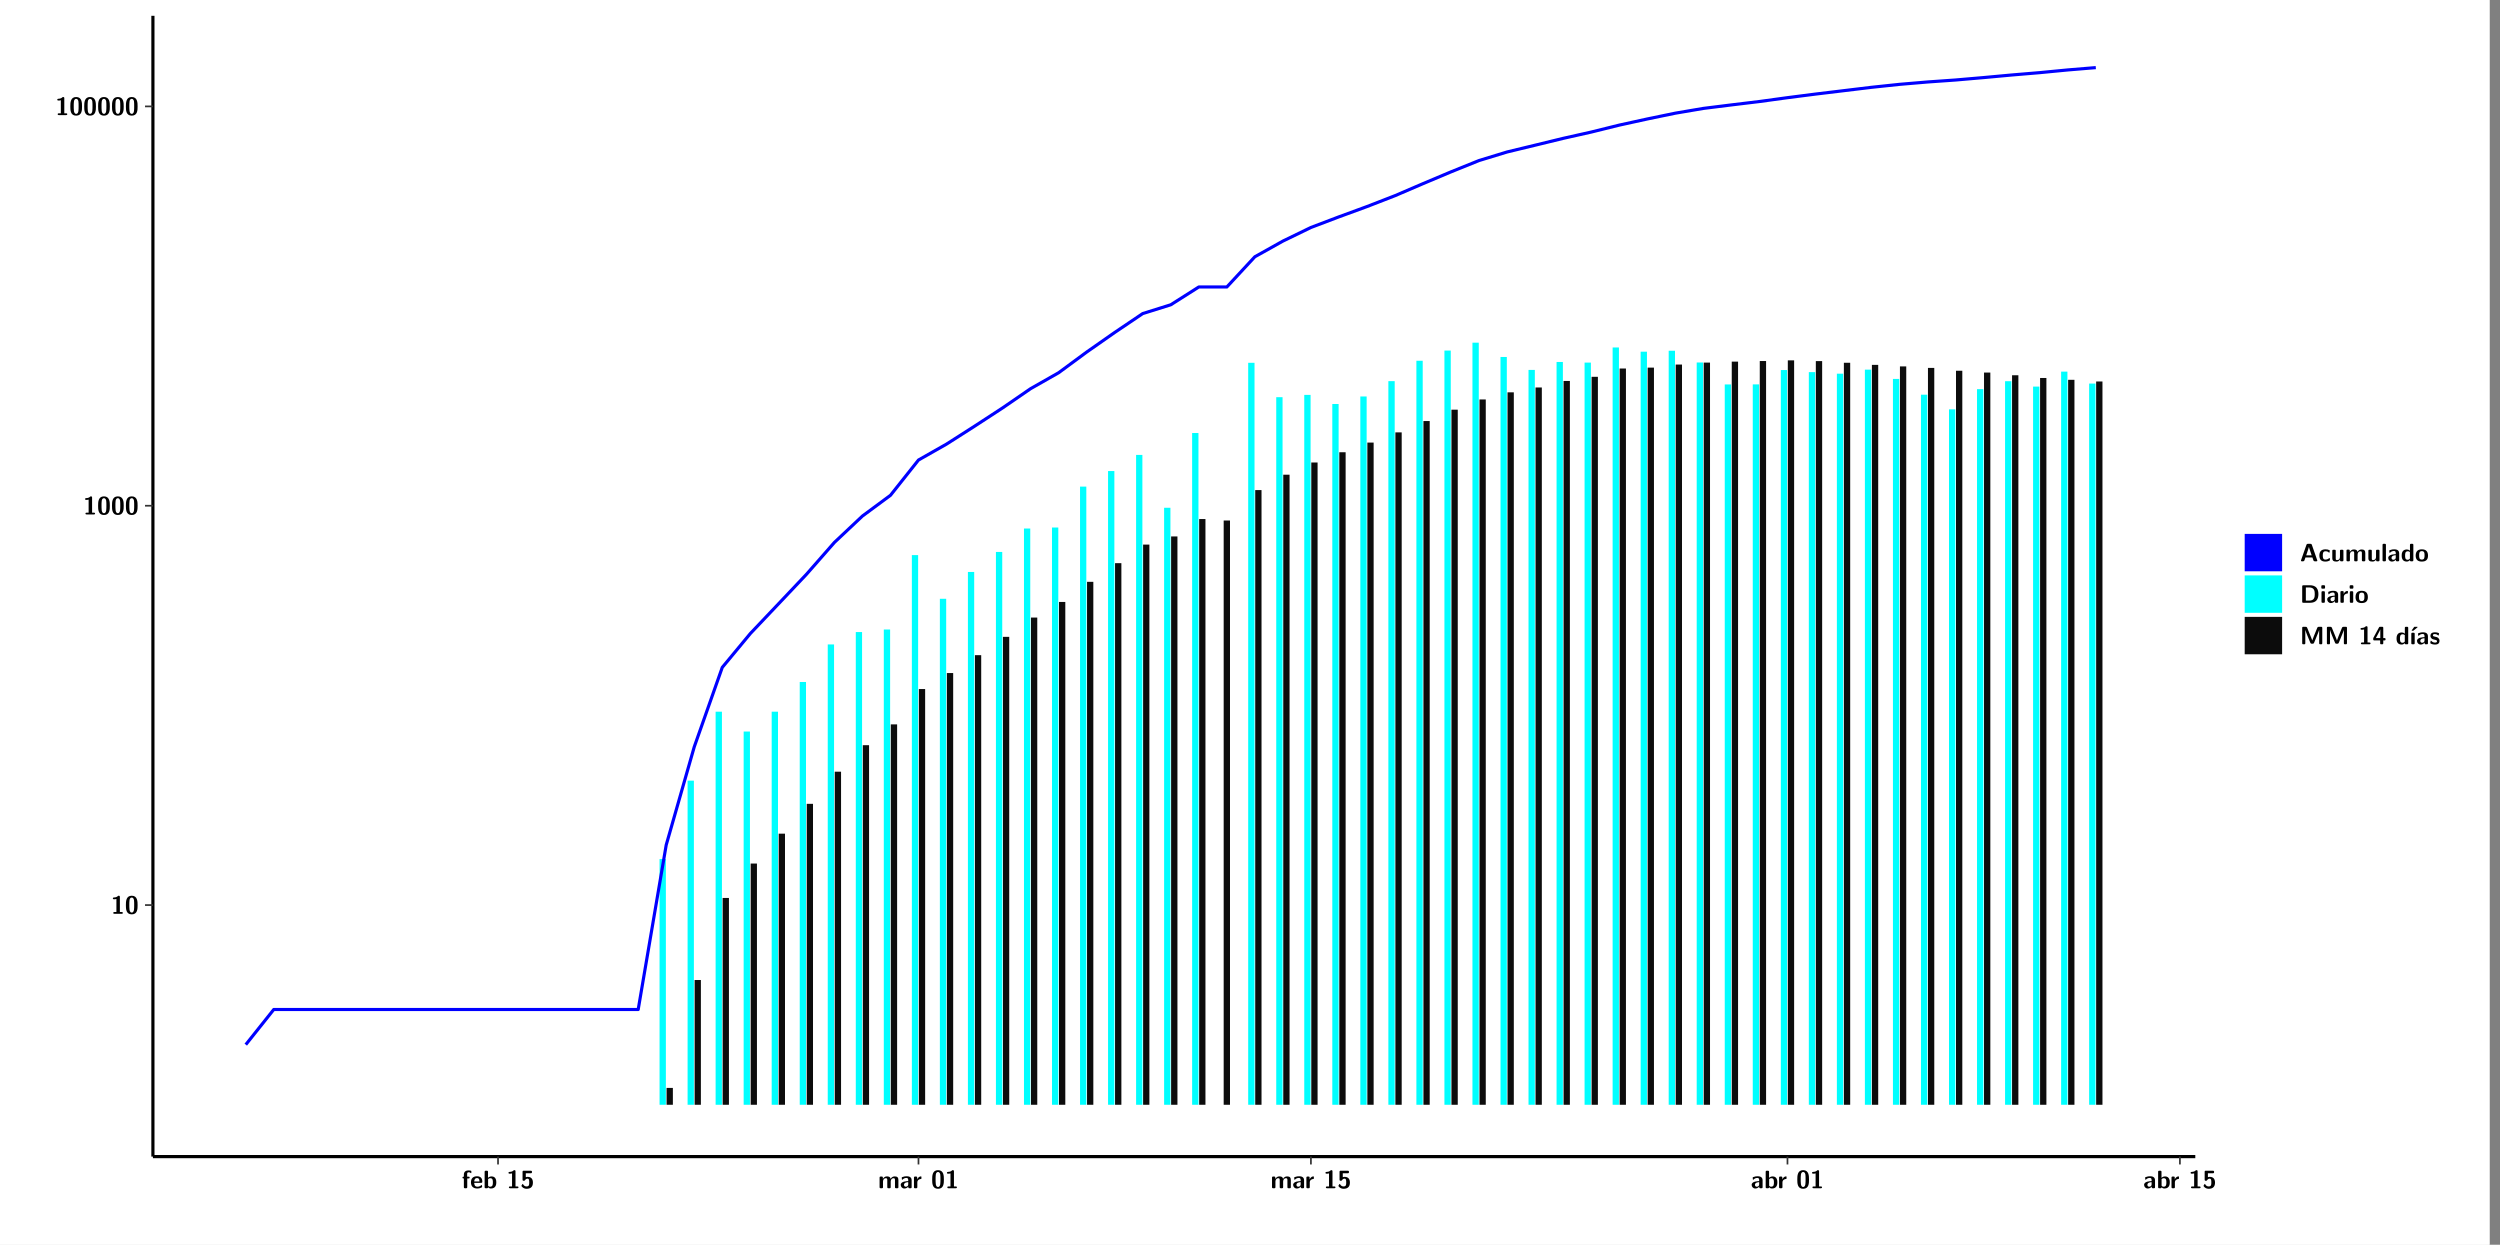 <?xml version="1.0" encoding="UTF-8"?>
<svg xmlns="http://www.w3.org/2000/svg" xmlns:xlink="http://www.w3.org/1999/xlink" width="867.653pt" height="432pt" viewBox="0 0 867.653 432" version="1.1">
<rect x="0" y="0" width="867.653" height="432" fill="#808080" stroke="none"/>
<defs>
<g>
<symbol overflow="visible" id="glyph0-0">
<path style="stroke:none;" d=""/>
</symbol>
<symbol overflow="visible" id="glyph0-1">
<path style="stroke:none;" d="M 3.109 -5.859 C 3.109 -6.016 3.109 -6.281 2.719 -6.281 C 2.547 -6.281 2.516 -6.266 2.406 -6.156 C 2.25 -6.016 1.922 -5.688 1.047 -5.672 C 0.891 -5.672 0.672 -5.609 0.672 -5.359 C 0.672 -5.047 0.969 -5.047 1.094 -5.047 C 1.344 -5.047 1.656 -5.078 1.906 -5.156 L 1.906 -0.625 L 1.234 -0.625 C 1.109 -0.625 0.812 -0.625 0.812 -0.312 C 0.812 0 1.109 0 1.234 0 L 3.719 0 C 3.828 0 4.141 0 4.141 -0.312 C 4.141 -0.625 3.828 -0.625 3.719 -0.625 L 3.109 -0.625 Z M 3.109 -5.859 "/>
</symbol>
<symbol overflow="visible" id="glyph0-2">
<path style="stroke:none;" d="M 4.438 -3 C 4.438 -4.203 4.438 -6.281 2.406 -6.281 C 0.375 -6.281 0.375 -4.219 0.375 -3 C 0.375 -1.812 0.375 0.188 2.406 0.188 C 4.438 0.188 4.438 -1.781 4.438 -3 Z M 2.406 -0.438 C 1.75 -0.438 1.656 -1.25 1.625 -1.484 C 1.562 -1.953 1.562 -2.766 1.562 -3.125 C 1.562 -3.641 1.562 -4.203 1.625 -4.641 C 1.641 -4.875 1.734 -5.641 2.406 -5.641 C 3.047 -5.641 3.156 -4.906 3.188 -4.734 C 3.25 -4.281 3.25 -3.594 3.25 -3.125 C 3.25 -2.625 3.25 -1.953 3.188 -1.469 C 3.156 -1.234 3.062 -0.438 2.406 -0.438 Z M 2.406 -0.438 "/>
</symbol>
<symbol overflow="visible" id="glyph0-3">
<path style="stroke:none;" d="M 1.922 -3.391 L 2.344 -3.391 C 2.453 -3.391 2.766 -3.391 2.766 -3.703 C 2.766 -4.016 2.453 -4.016 2.344 -4.016 L 1.891 -4.016 L 1.891 -4.969 C 1.891 -5.203 1.891 -5.547 2.469 -5.547 C 2.75 -5.547 2.922 -5.469 3.094 -5.297 C 3.156 -5.234 3.188 -5.219 3.219 -5.219 C 3.344 -5.219 3.344 -5.297 3.344 -5.438 L 3.344 -5.844 C 3.344 -6.062 3.328 -6.062 3.031 -6.125 C 2.781 -6.188 2.594 -6.188 2.469 -6.188 C 1.812 -6.188 0.75 -6.031 0.75 -4.719 L 0.75 -4.016 C 0.562 -4.016 0.266 -4.016 0.266 -3.703 C 0.266 -3.391 0.562 -3.391 0.75 -3.391 L 0.75 -0.422 C 0.75 -0.109 0.844 0 1.172 0 L 1.5 0 C 1.828 0 1.922 -0.109 1.922 -0.422 Z M 1.922 -3.391 "/>
</symbol>
<symbol overflow="visible" id="glyph0-4">
<path style="stroke:none;" d="M 3.781 -1.875 C 3.984 -1.875 4.203 -1.891 4.203 -2.281 C 4.203 -3.406 3.672 -4.156 2.359 -4.156 C 0.969 -4.156 0.266 -3.375 0.266 -2.047 C 0.266 -0.609 1.109 0.094 2.484 0.094 C 2.812 0.094 3.312 0.047 3.891 -0.234 C 4.078 -0.328 4.141 -0.359 4.141 -0.469 C 4.141 -0.531 4.125 -0.781 4.109 -0.844 C 4.078 -1.125 4.062 -1.125 3.984 -1.125 C 3.953 -1.125 3.938 -1.125 3.844 -1.047 C 3.328 -0.594 2.797 -0.531 2.516 -0.531 C 1.531 -0.531 1.422 -1.312 1.391 -1.875 Z M 1.406 -2.344 C 1.422 -2.875 1.609 -3.531 2.359 -3.531 C 3.062 -3.531 3.203 -3.031 3.219 -2.344 Z M 1.406 -2.344 "/>
</symbol>
<symbol overflow="visible" id="glyph0-5">
<path style="stroke:none;" d="M 1.703 -5.656 C 1.703 -5.938 1.641 -6.078 1.281 -6.078 L 0.953 -6.078 C 0.641 -6.078 0.531 -5.984 0.531 -5.656 L 0.531 -0.422 C 0.531 -0.109 0.625 0 0.953 0 L 1.312 0 C 1.453 0 1.719 0 1.734 -0.344 C 2.125 0.094 2.578 0.094 2.719 0.094 C 4.578 0.094 4.578 -1.594 4.578 -2.031 C 4.578 -2.453 4.578 -4.109 2.938 -4.109 C 2.219 -4.109 1.781 -3.703 1.703 -3.625 Z M 1.734 -3.172 C 1.844 -3.281 2.109 -3.484 2.5 -3.484 C 3.391 -3.484 3.391 -2.672 3.391 -2.016 C 3.391 -1.375 3.391 -0.531 2.406 -0.531 C 2.047 -0.531 1.828 -0.75 1.734 -0.875 Z M 1.734 -3.172 "/>
</symbol>
<symbol overflow="visible" id="glyph0-6">
<path style="stroke:none;" d="M 1.859 -5.203 L 3.578 -5.203 C 4 -5.203 4 -5.406 4 -5.641 C 4 -5.875 4 -6.078 3.578 -6.078 L 1.141 -6.078 C 0.875 -6.078 0.734 -6.031 0.734 -5.688 L 0.734 -3 C 0.734 -2.609 0.922 -2.594 1.172 -2.594 C 1.391 -2.594 1.469 -2.594 1.594 -2.812 C 1.812 -3.141 2.109 -3.328 2.469 -3.328 C 3.047 -3.328 3.047 -2.656 3.047 -1.969 C 3.047 -1.297 3.047 -0.625 2.125 -0.625 C 1.844 -0.625 1.25 -0.703 0.906 -1.406 C 0.875 -1.453 0.844 -1.5 0.781 -1.5 C 0.719 -1.5 0.703 -1.469 0.656 -1.391 C 0.531 -1.188 0.328 -0.891 0.328 -0.828 C 0.328 -0.75 0.891 0.188 2.141 0.188 C 3.562 0.188 4.328 -0.516 4.328 -1.938 C 4.328 -3.094 3.844 -3.953 2.5 -3.953 C 2.281 -3.953 2.078 -3.922 1.859 -3.844 Z M 1.859 -5.203 "/>
</symbol>
<symbol overflow="visible" id="glyph0-7">
<path style="stroke:none;" d="M 7.062 -2.844 C 7.062 -3.75 6.672 -4.109 5.781 -4.109 C 5.156 -4.109 4.688 -3.828 4.359 -3.25 C 4.219 -4.078 3.484 -4.109 3.109 -4.109 C 2.938 -4.109 2.578 -4.109 2.188 -3.828 C 1.906 -3.625 1.734 -3.344 1.672 -3.203 L 1.672 -3.641 C 1.672 -3.922 1.609 -4.062 1.25 -4.062 L 0.953 -4.062 C 0.625 -4.062 0.531 -3.969 0.531 -3.641 L 0.531 -0.422 C 0.531 -0.109 0.625 0 0.953 0 L 1.297 0 C 1.625 0 1.719 -0.109 1.719 -0.422 L 1.719 -2.359 C 1.719 -3.141 2.25 -3.484 2.688 -3.484 C 3.109 -3.484 3.203 -3.297 3.203 -2.828 L 3.203 -0.422 C 3.203 -0.109 3.297 0 3.625 0 L 3.969 0 C 4.297 0 4.391 -0.109 4.391 -0.422 L 4.391 -2.359 C 4.391 -3.141 4.922 -3.484 5.359 -3.484 C 5.781 -3.484 5.875 -3.297 5.875 -2.828 L 5.875 -0.422 C 5.875 -0.109 5.969 0 6.297 0 L 6.641 0 C 6.984 0 7.062 -0.109 7.062 -0.422 Z M 7.062 -2.844 "/>
</symbol>
<symbol overflow="visible" id="glyph0-8">
<path style="stroke:none;" d="M 4.062 -2.766 C 4.062 -4.156 2.734 -4.156 2.297 -4.156 C 1.891 -4.156 1.453 -4.125 0.859 -3.891 C 0.672 -3.797 0.625 -3.781 0.625 -3.688 C 0.625 -3.625 0.688 -3.109 0.688 -3.047 C 0.703 -2.984 0.75 -2.938 0.812 -2.938 C 0.844 -2.938 0.875 -2.969 0.906 -3 C 1.281 -3.391 1.719 -3.578 2.266 -3.578 C 2.734 -3.578 2.875 -3.297 2.875 -2.781 L 2.875 -2.469 C 2.562 -2.469 0.266 -2.453 0.266 -1.172 C 0.266 -0.547 0.766 0.094 1.531 0.094 C 1.828 0.094 2.484 0.016 2.906 -0.594 L 2.906 -0.422 C 2.906 -0.141 2.969 0 3.328 0 L 3.641 0 C 3.984 0 4.062 -0.109 4.062 -0.422 Z M 2.875 -1.344 C 2.875 -0.531 2.047 -0.531 2.016 -0.531 C 1.641 -0.531 1.406 -0.844 1.406 -1.188 C 1.406 -2.047 2.625 -2.109 2.875 -2.109 Z M 2.875 -1.344 "/>
</symbol>
<symbol overflow="visible" id="glyph0-9">
<path style="stroke:none;" d="M 1.703 -2.016 C 1.703 -2.844 2.391 -3.188 2.938 -3.219 C 3.109 -3.234 3.125 -3.234 3.125 -3.469 L 3.125 -3.875 C 3.125 -4.047 3.125 -4.109 2.969 -4.109 C 2.719 -4.109 2.078 -4.031 1.672 -3.078 L 1.656 -3.078 L 1.656 -3.641 C 1.656 -3.922 1.594 -4.062 1.234 -4.062 L 0.953 -4.062 C 0.641 -4.062 0.531 -3.969 0.531 -3.641 L 0.531 -0.422 C 0.531 -0.109 0.625 0 0.953 0 L 1.281 0 C 1.609 0 1.703 -0.109 1.703 -0.422 Z M 1.703 -2.016 "/>
</symbol>
<symbol overflow="visible" id="glyph0-10">
<path style="stroke:none;" d="M 4.156 -5.703 C 4.031 -6.078 3.766 -6.078 3.594 -6.078 L 2.828 -6.078 C 2.641 -6.078 2.391 -6.078 2.266 -5.703 L 0.406 -0.406 C 0.375 -0.297 0.375 -0.281 0.375 -0.234 C 0.375 0 0.594 0 0.703 0 L 1.031 0 C 1.188 0 1.453 0 1.578 -0.344 L 1.922 -1.328 L 4.344 -1.328 L 4.641 -0.484 C 4.75 -0.172 4.812 0 5.234 0 L 5.703 0 C 5.828 0 6.047 0 6.047 -0.234 C 6.047 -0.281 6.047 -0.297 6 -0.406 Z M 2.812 -3.938 C 2.938 -4.328 3.062 -4.656 3.125 -4.969 L 3.141 -4.969 C 3.188 -4.766 3.188 -4.75 3.25 -4.547 L 4.078 -2.078 L 2.188 -2.078 Z M 2.812 -3.938 "/>
</symbol>
<symbol overflow="visible" id="glyph0-11">
<path style="stroke:none;" d="M 4 -0.438 C 4 -0.531 3.969 -0.938 3.953 -1.047 C 3.953 -1.078 3.938 -1.172 3.844 -1.172 C 3.812 -1.172 3.797 -1.172 3.703 -1.078 C 3.562 -0.953 3.141 -0.594 2.422 -0.594 C 1.516 -0.594 1.516 -1.469 1.516 -2.031 C 1.516 -2.75 1.562 -3.484 2.453 -3.484 C 3.031 -3.484 3.266 -3.344 3.578 -3.078 C 3.688 -2.984 3.703 -2.984 3.734 -2.984 C 3.828 -2.984 3.844 -3.062 3.844 -3.094 C 3.859 -3.172 3.953 -3.656 3.953 -3.703 C 3.953 -3.781 3.891 -3.812 3.75 -3.891 C 3.328 -4.078 3.062 -4.156 2.453 -4.156 C 1.141 -4.156 0.328 -3.547 0.328 -2.016 C 0.328 -0.562 1.078 0.094 2.406 0.094 C 2.641 0.094 3.172 0.094 3.75 -0.203 C 4 -0.344 4 -0.344 4 -0.438 Z M 4 -0.438 "/>
</symbol>
<symbol overflow="visible" id="glyph0-12">
<path style="stroke:none;" d="M 4.391 -3.594 C 4.391 -3.875 4.328 -4.016 3.969 -4.016 L 3.609 -4.016 C 3.281 -4.016 3.188 -3.906 3.188 -3.594 L 3.188 -1.516 C 3.188 -0.938 2.891 -0.438 2.266 -0.438 C 1.766 -0.438 1.719 -0.562 1.719 -1.031 L 1.719 -3.594 C 1.719 -3.875 1.656 -4.016 1.297 -4.016 L 0.953 -4.016 C 0.625 -4.016 0.531 -3.922 0.531 -3.594 L 0.531 -1.109 C 0.531 -0.172 1.031 0.094 1.953 0.094 C 2.188 0.094 2.812 0.094 3.219 -0.656 L 3.219 -0.422 C 3.219 -0.141 3.281 0 3.641 0 L 3.969 0 C 4.297 0 4.391 -0.109 4.391 -0.422 Z M 4.391 -3.594 "/>
</symbol>
<symbol overflow="visible" id="glyph0-13">
<path style="stroke:none;" d="M 1.703 -5.656 C 1.703 -5.938 1.641 -6.078 1.281 -6.078 L 0.953 -6.078 C 0.641 -6.078 0.531 -5.984 0.531 -5.656 L 0.531 -0.422 C 0.531 -0.109 0.625 0 0.953 0 L 1.281 0 C 1.609 0 1.703 -0.109 1.703 -0.422 Z M 1.703 -5.656 "/>
</symbol>
<symbol overflow="visible" id="glyph0-14">
<path style="stroke:none;" d="M 4.375 -5.656 C 4.375 -5.938 4.312 -6.078 3.953 -6.078 L 3.625 -6.078 C 3.297 -6.078 3.203 -5.969 3.203 -5.656 L 3.203 -3.672 C 2.812 -4.047 2.375 -4.109 2.109 -4.109 C 0.328 -4.109 0.328 -2.422 0.328 -2 C 0.328 -1.594 0.328 0.094 2.062 0.094 C 2.422 0.094 2.812 -0.016 3.188 -0.406 C 3.188 -0.094 3.297 0 3.609 0 L 3.953 0 C 4.281 0 4.375 -0.109 4.375 -0.422 Z M 3.188 -1.094 C 3.188 -0.953 3.188 -0.875 2.922 -0.688 C 2.703 -0.547 2.5 -0.531 2.406 -0.531 C 1.516 -0.531 1.516 -1.344 1.516 -2 C 1.516 -2.656 1.516 -3.484 2.5 -3.484 C 2.75 -3.484 2.984 -3.391 3.188 -3.203 Z M 3.188 -1.094 "/>
</symbol>
<symbol overflow="visible" id="glyph0-15">
<path style="stroke:none;" d="M 4.547 -1.969 C 4.547 -3.406 3.844 -4.156 2.406 -4.156 C 0.953 -4.156 0.266 -3.391 0.266 -1.969 C 0.266 -0.547 1.031 0.094 2.406 0.094 C 3.781 0.094 4.547 -0.531 4.547 -1.969 Z M 2.406 -0.594 C 1.469 -0.594 1.469 -1.375 1.469 -2.078 C 1.469 -2.75 1.469 -3.531 2.406 -3.531 C 3.344 -3.531 3.344 -2.766 3.344 -2.078 C 3.344 -1.391 3.344 -0.594 2.406 -0.594 Z M 2.406 -0.594 "/>
</symbol>
<symbol overflow="visible" id="glyph0-16">
<path style="stroke:none;" d="M 1.219 -6.078 C 0.906 -6.078 0.797 -5.984 0.797 -5.656 L 0.797 -0.422 C 0.797 -0.109 0.891 0 1.219 0 L 3.531 0 C 5.672 0 6.422 -1.281 6.422 -3 C 6.422 -3.688 6.297 -4.547 5.812 -5.156 C 5.156 -5.984 4.109 -6.078 3.531 -6.078 Z M 2.062 -0.75 L 2.062 -5.328 L 3.188 -5.328 C 5.078 -5.328 5.156 -3.984 5.156 -3 C 5.156 -2 5.062 -0.75 3.188 -0.75 Z M 2.062 -0.75 "/>
</symbol>
<symbol overflow="visible" id="glyph0-17">
<path style="stroke:none;" d="M 0.891 -6.094 C 0.609 -6.094 0.469 -6.047 0.469 -5.688 L 0.469 -5.281 C 0.469 -5 0.562 -4.891 0.891 -4.891 L 1.344 -4.891 C 1.766 -4.891 1.766 -5.078 1.766 -5.484 C 1.766 -5.906 1.766 -6.094 1.344 -6.094 Z M 1.703 -3.594 C 1.703 -3.875 1.641 -4.016 1.281 -4.016 L 0.953 -4.016 C 0.641 -4.016 0.531 -3.922 0.531 -3.594 L 0.531 -0.422 C 0.531 -0.109 0.625 0 0.953 0 L 1.281 0 C 1.609 0 1.703 -0.109 1.703 -0.422 Z M 1.703 -3.594 "/>
</symbol>
<symbol overflow="visible" id="glyph0-18">
<path style="stroke:none;" d="M 4.859 -2.859 C 4.688 -2.422 4.359 -1.609 4.281 -1.312 C 4.203 -1.625 3.844 -2.484 3.656 -2.953 L 2.531 -5.719 C 2.391 -6.078 2.109 -6.078 1.953 -6.078 L 1.219 -6.078 C 0.906 -6.078 0.797 -5.984 0.797 -5.656 L 0.797 -0.422 C 0.797 -0.109 0.891 0 1.219 0 L 1.453 0 C 1.781 0 1.875 -0.109 1.875 -0.422 L 1.875 -4.953 L 1.891 -4.953 C 1.984 -4.562 2.375 -3.578 2.578 -3.062 L 3.609 -0.562 C 3.766 -0.188 3.969 -0.188 4.266 -0.188 C 4.562 -0.188 4.781 -0.188 4.938 -0.562 L 6.062 -3.328 C 6.141 -3.531 6.625 -4.719 6.672 -4.953 L 6.688 -4.953 L 6.688 -0.422 C 6.688 -0.141 6.75 0 7.109 0 L 7.344 0 C 7.672 0 7.766 -0.109 7.766 -0.422 L 7.766 -5.656 C 7.766 -5.938 7.703 -6.078 7.344 -6.078 L 6.609 -6.078 C 6.391 -6.078 6.172 -6.062 6.016 -5.703 Z M 4.859 -2.859 "/>
</symbol>
<symbol overflow="visible" id="glyph0-19">
<path style="stroke:none;" d="M 0.344 -2.297 C 0.266 -2.172 0.266 -2.141 0.266 -1.984 L 0.266 -1.766 C 0.266 -1.484 0.328 -1.344 0.688 -1.344 L 2.672 -1.344 L 2.672 -0.422 C 2.672 -0.141 2.719 0 3.078 0 L 3.328 0 C 3.656 0 3.75 -0.109 3.75 -0.422 L 3.75 -1.344 L 4.125 -1.344 C 4.391 -1.344 4.547 -1.406 4.547 -1.75 C 4.547 -2.078 4.422 -2.172 4.125 -2.172 L 3.75 -2.172 L 3.75 -5.656 C 3.75 -5.984 3.656 -6.078 3.328 -6.078 L 2.688 -6.078 C 2.531 -6.078 2.391 -6.078 2.281 -5.875 Z M 1.188 -2.172 C 2.578 -4.75 2.672 -5.016 2.703 -5.156 L 2.719 -5.156 L 2.719 -2.172 Z M 1.188 -2.172 "/>
</symbol>
<symbol overflow="visible" id="glyph0-20">
<path style="stroke:none;" d="M 3.906 -5.844 C 3.953 -5.875 4 -5.922 4 -5.969 C 4 -6.078 3.906 -6.078 3.766 -6.078 L 3.047 -6.078 C 2.875 -6.078 2.859 -6.078 2.781 -5.984 L 2.031 -4.953 C 1.953 -4.859 1.953 -4.844 1.953 -4.828 C 1.953 -4.703 2.047 -4.703 2.188 -4.703 L 2.516 -4.703 Z M 3.906 -5.844 "/>
</symbol>
<symbol overflow="visible" id="glyph0-21">
<path style="stroke:none;" d="M 1.703 -3.594 C 1.703 -3.875 1.641 -4.016 1.281 -4.016 L 0.953 -4.016 C 0.641 -4.016 0.531 -3.922 0.531 -3.594 L 0.531 -0.422 C 0.531 -0.109 0.625 0 0.953 0 L 1.281 0 C 1.609 0 1.703 -0.109 1.703 -0.422 Z M 1.703 -3.594 "/>
</symbol>
<symbol overflow="visible" id="glyph0-22">
<path style="stroke:none;" d="M 3.469 -1.234 C 3.469 -1.734 3.203 -2.031 3.047 -2.172 C 2.703 -2.484 2.391 -2.547 2.031 -2.609 C 1.547 -2.703 1.188 -2.766 1.188 -3.109 C 1.188 -3.469 1.484 -3.547 1.828 -3.547 C 2.406 -3.547 2.719 -3.328 2.953 -3.125 C 3.047 -3.047 3.062 -3.047 3.094 -3.047 C 3.188 -3.047 3.203 -3.125 3.203 -3.156 C 3.219 -3.219 3.312 -3.719 3.312 -3.766 C 3.312 -3.906 2.844 -4.031 2.75 -4.062 C 2.406 -4.156 2.125 -4.156 1.891 -4.156 C 1.5 -4.156 0.328 -4.156 0.328 -2.906 C 0.328 -2.484 0.516 -2.219 0.75 -2 C 1.062 -1.734 1.406 -1.672 1.906 -1.562 C 2.156 -1.531 2.609 -1.453 2.609 -1.062 C 2.609 -0.656 2.266 -0.594 1.922 -0.594 C 1.531 -0.594 1.047 -0.703 0.625 -1.188 C 0.594 -1.234 0.562 -1.266 0.516 -1.266 C 0.422 -1.266 0.406 -1.188 0.391 -1.125 C 0.375 -1.016 0.266 -0.516 0.266 -0.422 C 0.266 -0.266 0.922 -0.062 0.922 -0.047 C 1.406 0.094 1.766 0.094 1.922 0.094 C 2.359 0.094 3.469 0.062 3.469 -1.234 Z M 3.469 -1.234 "/>
</symbol>
</g>
<clipPath id="clip1">
  <path d="M 0 0 L 864.012 0 L 864.012 432 L 0 432 Z M 0 0 "/>
</clipPath>
<clipPath id="clip2">
  <path d="M 53.07 5.473 L 761.902 5.473 L 761.902 401.414 L 53.07 401.414 Z M 53.07 5.473 "/>
</clipPath>
</defs>
<g id="surface1">
<g clip-path="url(#clip1)" clip-rule="nonzero">
<path style="fill-rule:nonzero;fill:rgb(100%,100%,100%);fill-opacity:1;stroke-width:0.598;stroke-linecap:round;stroke-linejoin:round;stroke:rgb(100%,100%,100%);stroke-opacity:1;stroke-miterlimit:10;" d="M 0 0 L 0 432.004 L 864.012 432.004 L 864.012 0 Z M 0 0 " transform="matrix(1,0,0,-1,0,432)"/>
</g>
<g clip-path="url(#clip2)" clip-rule="nonzero">
<path style=" stroke:none;fill-rule:nonzero;fill:rgb(100%,100%,100%);fill-opacity:1;" d="M 53.07 401.414 L 53.07 5.473 L 761.902 5.473 L 761.902 401.414 Z M 53.07 401.414 "/>
</g>
<path style=" stroke:none;fill-rule:nonzero;fill:rgb(0%,100%,100%);fill-opacity:1;" d="M 228.906 383.422 L 228.906 298.148 L 231.098 298.148 L 231.098 383.422 Z M 228.906 383.422 "/>
<path style=" stroke:none;fill-rule:nonzero;fill:rgb(4.999%,4.999%,4.999%);fill-opacity:1;" d="M 231.336 383.422 L 231.336 377.574 L 233.527 377.574 L 233.527 383.422 Z M 231.336 383.422 "/>
<path style=" stroke:none;fill-rule:nonzero;fill:rgb(0%,100%,100%);fill-opacity:1;" d="M 238.637 383.422 L 238.637 270.934 L 240.82 270.934 L 240.82 383.422 Z M 238.637 383.422 "/>
<path style=" stroke:none;fill-rule:nonzero;fill:rgb(4.999%,4.999%,4.999%);fill-opacity:1;" d="M 241.07 383.422 L 241.07 340.125 L 243.25 340.125 L 243.25 383.422 Z M 241.07 383.422 "/>
<path style=" stroke:none;fill-rule:nonzero;fill:rgb(0%,100%,100%);fill-opacity:1;" d="M 248.363 383.422 L 248.363 247 L 250.555 247 L 250.555 383.422 Z M 248.363 383.422 "/>
<path style=" stroke:none;fill-rule:nonzero;fill:rgb(4.999%,4.999%,4.999%);fill-opacity:1;" d="M 250.793 383.422 L 250.793 311.648 L 252.984 311.648 L 252.984 383.422 Z M 250.793 383.422 "/>
<path style=" stroke:none;fill-rule:nonzero;fill:rgb(0%,100%,100%);fill-opacity:1;" d="M 258.094 383.422 L 258.094 253.887 L 260.277 253.887 L 260.277 383.422 Z M 258.094 383.422 "/>
<path style=" stroke:none;fill-rule:nonzero;fill:rgb(4.999%,4.999%,4.999%);fill-opacity:1;" d="M 260.527 383.422 L 260.527 299.703 L 262.707 299.703 L 262.707 383.422 Z M 260.527 383.422 "/>
<path style=" stroke:none;fill-rule:nonzero;fill:rgb(0%,100%,100%);fill-opacity:1;" d="M 267.82 383.422 L 267.82 247 L 270.012 247 L 270.012 383.422 Z M 267.82 383.422 "/>
<path style=" stroke:none;fill-rule:nonzero;fill:rgb(4.999%,4.999%,4.999%);fill-opacity:1;" d="M 270.25 383.422 L 270.25 289.332 L 272.441 289.332 L 272.441 383.422 Z M 270.25 383.422 "/>
<path style=" stroke:none;fill-rule:nonzero;fill:rgb(0%,100%,100%);fill-opacity:1;" d="M 277.555 383.422 L 277.555 236.691 L 279.734 236.691 L 279.734 383.422 Z M 277.555 383.422 "/>
<path style=" stroke:none;fill-rule:nonzero;fill:rgb(4.999%,4.999%,4.999%);fill-opacity:1;" d="M 279.984 383.422 L 279.984 278.98 L 282.164 278.98 L 282.164 383.422 Z M 279.984 383.422 "/>
<path style=" stroke:none;fill-rule:nonzero;fill:rgb(0%,100%,100%);fill-opacity:1;" d="M 287.277 383.422 L 287.277 223.66 L 289.469 223.66 L 289.469 383.422 Z M 287.277 383.422 "/>
<path style=" stroke:none;fill-rule:nonzero;fill:rgb(4.999%,4.999%,4.999%);fill-opacity:1;" d="M 289.707 383.422 L 289.707 267.824 L 291.898 267.824 L 291.898 383.422 Z M 289.707 383.422 "/>
<path style=" stroke:none;fill-rule:nonzero;fill:rgb(0%,100%,100%);fill-opacity:1;" d="M 297.012 383.422 L 297.012 219.363 L 299.191 219.363 L 299.191 383.422 Z M 297.012 383.422 "/>
<path style=" stroke:none;fill-rule:nonzero;fill:rgb(4.999%,4.999%,4.999%);fill-opacity:1;" d="M 299.441 383.422 L 299.441 258.629 L 301.621 258.629 L 301.621 383.422 Z M 299.441 383.422 "/>
<path style=" stroke:none;fill-rule:nonzero;fill:rgb(0%,100%,100%);fill-opacity:1;" d="M 306.734 383.422 L 306.734 218.477 L 308.926 218.477 L 308.926 383.422 Z M 306.734 383.422 "/>
<path style=" stroke:none;fill-rule:nonzero;fill:rgb(4.999%,4.999%,4.999%);fill-opacity:1;" d="M 309.164 383.422 L 309.164 251.406 L 311.355 251.406 L 311.355 383.422 Z M 309.164 383.422 "/>
<path style=" stroke:none;fill-rule:nonzero;fill:rgb(0%,100%,100%);fill-opacity:1;" d="M 316.469 383.422 L 316.469 192.656 L 318.648 192.656 L 318.648 383.422 Z M 316.469 383.422 "/>
<path style=" stroke:none;fill-rule:nonzero;fill:rgb(4.999%,4.999%,4.999%);fill-opacity:1;" d="M 318.898 383.422 L 318.898 239.141 L 321.082 239.141 L 321.082 383.422 Z M 318.898 383.422 "/>
<path style=" stroke:none;fill-rule:nonzero;fill:rgb(0%,100%,100%);fill-opacity:1;" d="M 326.191 383.422 L 326.191 207.816 L 328.383 207.816 L 328.383 383.422 Z M 326.191 383.422 "/>
<path style=" stroke:none;fill-rule:nonzero;fill:rgb(4.999%,4.999%,4.999%);fill-opacity:1;" d="M 328.621 383.422 L 328.621 233.59 L 330.812 233.59 L 330.812 383.422 Z M 328.621 383.422 "/>
<path style=" stroke:none;fill-rule:nonzero;fill:rgb(0%,100%,100%);fill-opacity:1;" d="M 335.926 383.422 L 335.926 198.504 L 338.105 198.504 L 338.105 383.422 Z M 335.926 383.422 "/>
<path style=" stroke:none;fill-rule:nonzero;fill:rgb(4.999%,4.999%,4.999%);fill-opacity:1;" d="M 338.355 383.422 L 338.355 227.383 L 340.539 227.383 L 340.539 383.422 Z M 338.355 383.422 "/>
<path style=" stroke:none;fill-rule:nonzero;fill:rgb(0%,100%,100%);fill-opacity:1;" d="M 345.648 383.422 L 345.648 191.559 L 347.84 191.559 L 347.84 383.422 Z M 345.648 383.422 "/>
<path style=" stroke:none;fill-rule:nonzero;fill:rgb(4.999%,4.999%,4.999%);fill-opacity:1;" d="M 348.078 383.422 L 348.078 221.027 L 350.27 221.027 L 350.27 383.422 Z M 348.078 383.422 "/>
<path style=" stroke:none;fill-rule:nonzero;fill:rgb(0%,100%,100%);fill-opacity:1;" d="M 355.383 383.422 L 355.383 183.43 L 357.562 183.43 L 357.562 383.422 Z M 355.383 383.422 "/>
<path style=" stroke:none;fill-rule:nonzero;fill:rgb(4.999%,4.999%,4.999%);fill-opacity:1;" d="M 357.812 383.422 L 357.812 214.332 L 359.996 214.332 L 359.996 383.422 Z M 357.812 383.422 "/>
<path style=" stroke:none;fill-rule:nonzero;fill:rgb(0%,100%,100%);fill-opacity:1;" d="M 365.105 383.422 L 365.105 183.082 L 367.297 183.082 L 367.297 383.422 Z M 365.105 383.422 "/>
<path style=" stroke:none;fill-rule:nonzero;fill:rgb(4.999%,4.999%,4.999%);fill-opacity:1;" d="M 367.535 383.422 L 367.535 208.914 L 369.727 208.914 L 369.727 383.422 Z M 367.535 383.422 "/>
<path style=" stroke:none;fill-rule:nonzero;fill:rgb(0%,100%,100%);fill-opacity:1;" d="M 374.84 383.422 L 374.84 168.883 L 377.02 168.883 L 377.02 383.422 Z M 374.84 383.422 "/>
<path style=" stroke:none;fill-rule:nonzero;fill:rgb(4.999%,4.999%,4.999%);fill-opacity:1;" d="M 377.27 383.422 L 377.27 201.93 L 379.453 201.93 L 379.453 383.422 Z M 377.27 383.422 "/>
<path style=" stroke:none;fill-rule:nonzero;fill:rgb(0%,100%,100%);fill-opacity:1;" d="M 384.562 383.422 L 384.562 163.484 L 386.754 163.484 L 386.754 383.422 Z M 384.562 383.422 "/>
<path style=" stroke:none;fill-rule:nonzero;fill:rgb(4.999%,4.999%,4.999%);fill-opacity:1;" d="M 386.992 383.422 L 386.992 195.453 L 389.188 195.453 L 389.188 383.422 Z M 386.992 383.422 "/>
<path style=" stroke:none;fill-rule:nonzero;fill:rgb(0%,100%,100%);fill-opacity:1;" d="M 394.297 383.422 L 394.297 157.883 L 396.477 157.883 L 396.477 383.422 Z M 394.297 383.422 "/>
<path style=" stroke:none;fill-rule:nonzero;fill:rgb(4.999%,4.999%,4.999%);fill-opacity:1;" d="M 396.727 383.422 L 396.727 189.008 L 398.91 189.008 L 398.91 383.422 Z M 396.727 383.422 "/>
<path style=" stroke:none;fill-rule:nonzero;fill:rgb(0%,100%,100%);fill-opacity:1;" d="M 404.02 383.422 L 404.02 176.227 L 406.211 176.227 L 406.211 383.422 Z M 404.02 383.422 "/>
<path style=" stroke:none;fill-rule:nonzero;fill:rgb(4.999%,4.999%,4.999%);fill-opacity:1;" d="M 406.449 383.422 L 406.449 186.18 L 408.645 186.18 L 408.645 383.422 Z M 406.449 383.422 "/>
<path style=" stroke:none;fill-rule:nonzero;fill:rgb(0%,100%,100%);fill-opacity:1;" d="M 413.742 383.422 L 413.742 150.281 L 415.938 150.281 L 415.938 383.422 Z M 413.742 383.422 "/>
<path style=" stroke:none;fill-rule:nonzero;fill:rgb(4.999%,4.999%,4.999%);fill-opacity:1;" d="M 416.184 383.422 L 416.184 180.141 L 418.367 180.141 L 418.367 383.422 Z M 416.184 383.422 "/>
<path style=" stroke:none;fill-rule:nonzero;fill:rgb(4.999%,4.999%,4.999%);fill-opacity:1;" d="M 424.691 383.422 L 424.691 180.648 L 426.883 180.648 L 426.883 383.422 Z M 424.691 383.422 "/>
<path style=" stroke:none;fill-rule:nonzero;fill:rgb(0%,100%,100%);fill-opacity:1;" d="M 433.199 383.422 L 433.199 125.914 L 435.395 125.914 L 435.395 383.422 Z M 433.199 383.422 "/>
<path style=" stroke:none;fill-rule:nonzero;fill:rgb(4.999%,4.999%,4.999%);fill-opacity:1;" d="M 435.641 383.422 L 435.641 170.09 L 437.824 170.09 L 437.824 383.422 Z M 435.641 383.422 "/>
<path style=" stroke:none;fill-rule:nonzero;fill:rgb(0%,100%,100%);fill-opacity:1;" d="M 442.934 383.422 L 442.934 137.848 L 445.125 137.848 L 445.125 383.422 Z M 442.934 383.422 "/>
<path style=" stroke:none;fill-rule:nonzero;fill:rgb(4.999%,4.999%,4.999%);fill-opacity:1;" d="M 445.367 383.422 L 445.367 164.75 L 447.559 164.75 L 447.559 383.422 Z M 445.367 383.422 "/>
<path style=" stroke:none;fill-rule:nonzero;fill:rgb(0%,100%,100%);fill-opacity:1;" d="M 452.66 383.422 L 452.66 137.051 L 454.852 137.051 L 454.852 383.422 Z M 452.66 383.422 "/>
<path style=" stroke:none;fill-rule:nonzero;fill:rgb(4.999%,4.999%,4.999%);fill-opacity:1;" d="M 455.098 383.422 L 455.098 160.516 L 457.281 160.516 L 457.281 383.422 Z M 455.098 383.422 "/>
<path style=" stroke:none;fill-rule:nonzero;fill:rgb(0%,100%,100%);fill-opacity:1;" d="M 462.391 383.422 L 462.391 140.211 L 464.582 140.211 L 464.582 383.422 Z M 462.391 383.422 "/>
<path style=" stroke:none;fill-rule:nonzero;fill:rgb(4.999%,4.999%,4.999%);fill-opacity:1;" d="M 464.824 383.422 L 464.824 156.957 L 467.016 156.957 L 467.016 383.422 Z M 464.824 383.422 "/>
<path style=" stroke:none;fill-rule:nonzero;fill:rgb(0%,100%,100%);fill-opacity:1;" d="M 472.117 383.422 L 472.117 137.602 L 474.309 137.602 L 474.309 383.422 Z M 472.117 383.422 "/>
<path style=" stroke:none;fill-rule:nonzero;fill:rgb(4.999%,4.999%,4.999%);fill-opacity:1;" d="M 474.555 383.422 L 474.555 153.602 L 476.738 153.602 L 476.738 383.422 Z M 474.555 383.422 "/>
<path style=" stroke:none;fill-rule:nonzero;fill:rgb(0%,100%,100%);fill-opacity:1;" d="M 481.848 383.422 L 481.848 132.281 L 484.043 132.281 L 484.043 383.422 Z M 481.848 383.422 "/>
<path style=" stroke:none;fill-rule:nonzero;fill:rgb(4.999%,4.999%,4.999%);fill-opacity:1;" d="M 484.281 383.422 L 484.281 150.062 L 486.473 150.062 L 486.473 383.422 Z M 484.281 383.422 "/>
<path style=" stroke:none;fill-rule:nonzero;fill:rgb(0%,100%,100%);fill-opacity:1;" d="M 491.574 383.422 L 491.574 125.207 L 493.766 125.207 L 493.766 383.422 Z M 491.574 383.422 "/>
<path style=" stroke:none;fill-rule:nonzero;fill:rgb(4.999%,4.999%,4.999%);fill-opacity:1;" d="M 494.016 383.422 L 494.016 146.129 L 496.195 146.129 L 496.195 383.422 Z M 494.016 383.422 "/>
<path style=" stroke:none;fill-rule:nonzero;fill:rgb(0%,100%,100%);fill-opacity:1;" d="M 501.305 383.422 L 501.305 121.668 L 503.5 121.668 L 503.5 383.422 Z M 501.305 383.422 "/>
<path style=" stroke:none;fill-rule:nonzero;fill:rgb(4.999%,4.999%,4.999%);fill-opacity:1;" d="M 503.738 383.422 L 503.738 142.184 L 505.93 142.184 L 505.93 383.422 Z M 503.738 383.422 "/>
<path style=" stroke:none;fill-rule:nonzero;fill:rgb(0%,100%,100%);fill-opacity:1;" d="M 511.031 383.422 L 511.031 118.93 L 513.223 118.93 L 513.223 383.422 Z M 511.031 383.422 "/>
<path style=" stroke:none;fill-rule:nonzero;fill:rgb(4.999%,4.999%,4.999%);fill-opacity:1;" d="M 513.473 383.422 L 513.473 138.637 L 515.652 138.637 L 515.652 383.422 Z M 513.473 383.422 "/>
<path style=" stroke:none;fill-rule:nonzero;fill:rgb(0%,100%,100%);fill-opacity:1;" d="M 520.766 383.422 L 520.766 123.891 L 522.957 123.891 L 522.957 383.422 Z M 520.766 383.422 "/>
<path style=" stroke:none;fill-rule:nonzero;fill:rgb(4.999%,4.999%,4.999%);fill-opacity:1;" d="M 523.195 383.422 L 523.195 136.164 L 525.387 136.164 L 525.387 383.422 Z M 523.195 383.422 "/>
<path style=" stroke:none;fill-rule:nonzero;fill:rgb(0%,100%,100%);fill-opacity:1;" d="M 530.488 383.422 L 530.488 128.383 L 532.68 128.383 L 532.68 383.422 Z M 530.488 383.422 "/>
<path style=" stroke:none;fill-rule:nonzero;fill:rgb(4.999%,4.999%,4.999%);fill-opacity:1;" d="M 532.918 383.422 L 532.918 134.48 L 535.109 134.48 L 535.109 383.422 Z M 532.918 383.422 "/>
<path style=" stroke:none;fill-rule:nonzero;fill:rgb(0%,100%,100%);fill-opacity:1;" d="M 540.223 383.422 L 540.223 125.625 L 542.414 125.625 L 542.414 383.422 Z M 540.223 383.422 "/>
<path style=" stroke:none;fill-rule:nonzero;fill:rgb(4.999%,4.999%,4.999%);fill-opacity:1;" d="M 542.652 383.422 L 542.652 132.219 L 544.844 132.219 L 544.844 383.422 Z M 542.652 383.422 "/>
<path style=" stroke:none;fill-rule:nonzero;fill:rgb(0%,100%,100%);fill-opacity:1;" d="M 549.945 383.422 L 549.945 125.844 L 552.137 125.844 L 552.137 383.422 Z M 549.945 383.422 "/>
<path style=" stroke:none;fill-rule:nonzero;fill:rgb(4.999%,4.999%,4.999%);fill-opacity:1;" d="M 552.375 383.422 L 552.375 130.777 L 554.566 130.777 L 554.566 383.422 Z M 552.375 383.422 "/>
<path style=" stroke:none;fill-rule:nonzero;fill:rgb(0%,100%,100%);fill-opacity:1;" d="M 559.68 383.422 L 559.68 120.594 L 561.871 120.594 L 561.871 383.422 Z M 559.68 383.422 "/>
<path style=" stroke:none;fill-rule:nonzero;fill:rgb(4.999%,4.999%,4.999%);fill-opacity:1;" d="M 562.109 383.422 L 562.109 127.895 L 564.301 127.895 L 564.301 383.422 Z M 562.109 383.422 "/>
<path style=" stroke:none;fill-rule:nonzero;fill:rgb(0%,100%,100%);fill-opacity:1;" d="M 569.402 383.422 L 569.402 122.059 L 571.594 122.059 L 571.594 383.422 Z M 569.402 383.422 "/>
<path style=" stroke:none;fill-rule:nonzero;fill:rgb(4.999%,4.999%,4.999%);fill-opacity:1;" d="M 571.832 383.422 L 571.832 127.586 L 574.023 127.586 L 574.023 383.422 Z M 571.832 383.422 "/>
<path style=" stroke:none;fill-rule:nonzero;fill:rgb(0%,100%,100%);fill-opacity:1;" d="M 579.137 383.422 L 579.137 121.73 L 581.328 121.73 L 581.328 383.422 Z M 579.137 383.422 "/>
<path style=" stroke:none;fill-rule:nonzero;fill:rgb(4.999%,4.999%,4.999%);fill-opacity:1;" d="M 581.566 383.422 L 581.566 126.523 L 583.758 126.523 L 583.758 383.422 Z M 581.566 383.422 "/>
<path style=" stroke:none;fill-rule:nonzero;fill:rgb(0%,100%,100%);fill-opacity:1;" d="M 588.859 383.422 L 588.859 125.805 L 591.051 125.805 L 591.051 383.422 Z M 588.859 383.422 "/>
<path style=" stroke:none;fill-rule:nonzero;fill:rgb(4.999%,4.999%,4.999%);fill-opacity:1;" d="M 591.289 383.422 L 591.289 125.844 L 593.48 125.844 L 593.48 383.422 Z M 591.289 383.422 "/>
<path style=" stroke:none;fill-rule:nonzero;fill:rgb(0%,100%,100%);fill-opacity:1;" d="M 598.594 383.422 L 598.594 133.426 L 600.785 133.426 L 600.785 383.422 Z M 598.594 383.422 "/>
<path style=" stroke:none;fill-rule:nonzero;fill:rgb(4.999%,4.999%,4.999%);fill-opacity:1;" d="M 601.023 383.422 L 601.023 125.504 L 603.215 125.504 L 603.215 383.422 Z M 601.023 383.422 "/>
<path style=" stroke:none;fill-rule:nonzero;fill:rgb(0%,100%,100%);fill-opacity:1;" d="M 608.316 383.422 L 608.316 133.406 L 610.508 133.406 L 610.508 383.422 Z M 608.316 383.422 "/>
<path style=" stroke:none;fill-rule:nonzero;fill:rgb(4.999%,4.999%,4.999%);fill-opacity:1;" d="M 610.746 383.422 L 610.746 125.297 L 612.938 125.297 L 612.938 383.422 Z M 610.746 383.422 "/>
<path style=" stroke:none;fill-rule:nonzero;fill:rgb(0%,100%,100%);fill-opacity:1;" d="M 618.051 383.422 L 618.051 128.426 L 620.23 128.426 L 620.23 383.422 Z M 618.051 383.422 "/>
<path style=" stroke:none;fill-rule:nonzero;fill:rgb(4.999%,4.999%,4.999%);fill-opacity:1;" d="M 620.48 383.422 L 620.48 125.066 L 622.672 125.066 L 622.672 383.422 Z M 620.48 383.422 "/>
<path style=" stroke:none;fill-rule:nonzero;fill:rgb(0%,100%,100%);fill-opacity:1;" d="M 627.773 383.422 L 627.773 129.152 L 629.965 129.152 L 629.965 383.422 Z M 627.773 383.422 "/>
<path style=" stroke:none;fill-rule:nonzero;fill:rgb(4.999%,4.999%,4.999%);fill-opacity:1;" d="M 630.203 383.422 L 630.203 125.324 L 632.398 125.324 L 632.398 383.422 Z M 630.203 383.422 "/>
<path style=" stroke:none;fill-rule:nonzero;fill:rgb(0%,100%,100%);fill-opacity:1;" d="M 637.508 383.422 L 637.508 129.691 L 639.688 129.691 L 639.688 383.422 Z M 637.508 383.422 "/>
<path style=" stroke:none;fill-rule:nonzero;fill:rgb(4.999%,4.999%,4.999%);fill-opacity:1;" d="M 639.938 383.422 L 639.938 125.902 L 642.129 125.902 L 642.129 383.422 Z M 639.938 383.422 "/>
<path style=" stroke:none;fill-rule:nonzero;fill:rgb(0%,100%,100%);fill-opacity:1;" d="M 647.23 383.422 L 647.23 128.285 L 649.422 128.285 L 649.422 383.422 Z M 647.23 383.422 "/>
<path style=" stroke:none;fill-rule:nonzero;fill:rgb(4.999%,4.999%,4.999%);fill-opacity:1;" d="M 649.664 383.422 L 649.664 126.633 L 651.855 126.633 L 651.855 383.422 Z M 649.664 383.422 "/>
<path style=" stroke:none;fill-rule:nonzero;fill:rgb(0%,100%,100%);fill-opacity:1;" d="M 656.965 383.422 L 656.965 131.512 L 659.148 131.512 L 659.148 383.422 Z M 656.965 383.422 "/>
<path style=" stroke:none;fill-rule:nonzero;fill:rgb(4.999%,4.999%,4.999%);fill-opacity:1;" d="M 659.395 383.422 L 659.395 127.168 L 661.586 127.168 L 661.586 383.422 Z M 659.395 383.422 "/>
<path style=" stroke:none;fill-rule:nonzero;fill:rgb(0%,100%,100%);fill-opacity:1;" d="M 666.688 383.422 L 666.688 136.984 L 668.879 136.984 L 668.879 383.422 Z M 666.688 383.422 "/>
<path style=" stroke:none;fill-rule:nonzero;fill:rgb(4.999%,4.999%,4.999%);fill-opacity:1;" d="M 669.121 383.422 L 669.121 127.688 L 671.312 127.688 L 671.312 383.422 Z M 669.121 383.422 "/>
<path style=" stroke:none;fill-rule:nonzero;fill:rgb(0%,100%,100%);fill-opacity:1;" d="M 676.422 383.422 L 676.422 142.074 L 678.605 142.074 L 678.605 383.422 Z M 676.422 383.422 "/>
<path style=" stroke:none;fill-rule:nonzero;fill:rgb(4.999%,4.999%,4.999%);fill-opacity:1;" d="M 678.852 383.422 L 678.852 128.672 L 681.043 128.672 L 681.043 383.422 Z M 678.852 383.422 "/>
<path style=" stroke:none;fill-rule:nonzero;fill:rgb(0%,100%,100%);fill-opacity:1;" d="M 686.145 383.422 L 686.145 135.059 L 688.336 135.059 L 688.336 383.422 Z M 686.145 383.422 "/>
<path style=" stroke:none;fill-rule:nonzero;fill:rgb(4.999%,4.999%,4.999%);fill-opacity:1;" d="M 688.578 383.422 L 688.578 129.301 L 690.77 129.301 L 690.77 383.422 Z M 688.578 383.422 "/>
<path style=" stroke:none;fill-rule:nonzero;fill:rgb(0%,100%,100%);fill-opacity:1;" d="M 695.879 383.422 L 695.879 132.301 L 698.062 132.301 L 698.062 383.422 Z M 695.879 383.422 "/>
<path style=" stroke:none;fill-rule:nonzero;fill:rgb(4.999%,4.999%,4.999%);fill-opacity:1;" d="M 698.309 383.422 L 698.309 130.238 L 700.504 130.238 L 700.504 383.422 Z M 698.309 383.422 "/>
<path style=" stroke:none;fill-rule:nonzero;fill:rgb(0%,100%,100%);fill-opacity:1;" d="M 705.602 383.422 L 705.602 134.172 L 707.793 134.172 L 707.793 383.422 Z M 705.602 383.422 "/>
<path style=" stroke:none;fill-rule:nonzero;fill:rgb(4.999%,4.999%,4.999%);fill-opacity:1;" d="M 708.035 383.422 L 708.035 131.184 L 710.227 131.184 L 710.227 383.422 Z M 708.035 383.422 "/>
<path style=" stroke:none;fill-rule:nonzero;fill:rgb(0%,100%,100%);fill-opacity:1;" d="M 715.336 383.422 L 715.336 128.98 L 717.52 128.98 L 717.52 383.422 Z M 715.336 383.422 "/>
<path style=" stroke:none;fill-rule:nonzero;fill:rgb(4.999%,4.999%,4.999%);fill-opacity:1;" d="M 717.77 383.422 L 717.77 131.82 L 719.961 131.82 L 719.961 383.422 Z M 717.77 383.422 "/>
<path style=" stroke:none;fill-rule:nonzero;fill:rgb(0%,100%,100%);fill-opacity:1;" d="M 725.059 383.422 L 725.059 133.117 L 727.254 133.117 L 727.254 383.422 Z M 725.059 383.422 "/>
<path style=" stroke:none;fill-rule:nonzero;fill:rgb(4.999%,4.999%,4.999%);fill-opacity:1;" d="M 727.492 383.422 L 727.492 132.398 L 729.684 132.398 L 729.684 383.422 Z M 727.492 383.422 "/>
<path style="fill:none;stroke-width:1.096;stroke-linecap:butt;stroke-linejoin:round;stroke:rgb(0%,0%,100%);stroke-opacity:1;stroke-miterlimit:10;" d="M 85.293 69.441 L 95.016 81.645 L 221.492 81.645 L 231.215 138.742 L 240.949 172.793 L 250.672 200.371 L 260.406 212.117 L 270.129 222.367 L 279.863 232.652 L 289.586 243.738 L 299.32 252.906 L 309.047 260.098 L 318.77 272.344 L 328.504 277.871 L 338.227 284.078 L 347.961 290.426 L 357.684 297.109 L 367.418 302.641 L 377.141 309.812 L 386.875 316.617 L 396.598 323.172 L 406.332 326.223 L 416.055 332.398 L 425.789 332.398 L 435.512 342.887 L 445.246 348.328 L 454.969 353.051 L 464.703 356.746 L 474.426 360.312 L 484.16 364.09 L 493.883 368.266 L 503.617 372.367 L 513.34 376.293 L 523.074 379.262 L 532.801 381.613 L 542.531 383.984 L 552.258 386.168 L 561.988 388.578 L 571.715 390.711 L 581.445 392.723 L 591.172 394.375 L 600.906 395.59 L 610.629 396.766 L 620.363 398.102 L 630.086 399.348 L 639.82 400.523 L 649.543 401.699 L 659.277 402.727 L 669 403.551 L 678.734 404.238 L 688.457 405.078 L 698.191 405.973 L 707.914 406.789 L 717.648 407.727 L 727.371 408.535 " transform="matrix(1,0,0,-1,0,432)"/>
<path style="fill:none;stroke-width:1.096;stroke-linecap:butt;stroke-linejoin:round;stroke:rgb(0%,0%,0%);stroke-opacity:1;stroke-miterlimit:10;" d="M 53.07 30.586 L 53.07 426.527 " transform="matrix(1,0,0,-1,0,432)"/>
<g style="fill:rgb(0%,0%,0%);fill-opacity:1;">
  <use xlink:href="#glyph0-1" x="38.496" y="317.151"/>
  <use xlink:href="#glyph0-2" x="43.318" y="317.151"/>
</g>
<g style="fill:rgb(0%,0%,0%);fill-opacity:1;">
  <use xlink:href="#glyph0-1" x="28.852" y="178.55"/>
  <use xlink:href="#glyph0-2" x="33.674" y="178.55"/>
  <use xlink:href="#glyph0-2" x="38.496" y="178.55"/>
  <use xlink:href="#glyph0-2" x="43.318" y="178.55"/>
</g>
<g style="fill:rgb(0%,0%,0%);fill-opacity:1;">
  <use xlink:href="#glyph0-1" x="19.208" y="39.95"/>
  <use xlink:href="#glyph0-2" x="24.03" y="39.95"/>
  <use xlink:href="#glyph0-2" x="28.852" y="39.95"/>
  <use xlink:href="#glyph0-2" x="33.674" y="39.95"/>
  <use xlink:href="#glyph0-2" x="38.496" y="39.95"/>
  <use xlink:href="#glyph0-2" x="43.317" y="39.95"/>
</g>
<path style="fill:none;stroke-width:0.598;stroke-linecap:butt;stroke-linejoin:round;stroke:rgb(20%,20%,20%);stroke-opacity:1;stroke-miterlimit:10;" d="M 50.332 117.879 L 53.07 117.879 " transform="matrix(1,0,0,-1,0,432)"/>
<path style="fill:none;stroke-width:0.598;stroke-linecap:butt;stroke-linejoin:round;stroke:rgb(20%,20%,20%);stroke-opacity:1;stroke-miterlimit:10;" d="M 50.332 256.48 L 53.07 256.48 " transform="matrix(1,0,0,-1,0,432)"/>
<path style="fill:none;stroke-width:0.598;stroke-linecap:butt;stroke-linejoin:round;stroke:rgb(20%,20%,20%);stroke-opacity:1;stroke-miterlimit:10;" d="M 50.332 395.074 L 53.07 395.074 " transform="matrix(1,0,0,-1,0,432)"/>
<path style="fill:none;stroke-width:1.096;stroke-linecap:butt;stroke-linejoin:round;stroke:rgb(0%,0%,0%);stroke-opacity:1;stroke-miterlimit:10;" d="M 53.07 30.586 L 761.902 30.586 " transform="matrix(1,0,0,-1,0,432)"/>
<path style="fill:none;stroke-width:0.598;stroke-linecap:butt;stroke-linejoin:round;stroke:rgb(20%,20%,20%);stroke-opacity:1;stroke-miterlimit:10;" d="M 172.844 27.848 L 172.844 30.586 " transform="matrix(1,0,0,-1,0,432)"/>
<path style="fill:none;stroke-width:0.598;stroke-linecap:butt;stroke-linejoin:round;stroke:rgb(20%,20%,20%);stroke-opacity:1;stroke-miterlimit:10;" d="M 318.77 27.848 L 318.77 30.586 " transform="matrix(1,0,0,-1,0,432)"/>
<path style="fill:none;stroke-width:0.598;stroke-linecap:butt;stroke-linejoin:round;stroke:rgb(20%,20%,20%);stroke-opacity:1;stroke-miterlimit:10;" d="M 454.969 27.848 L 454.969 30.586 " transform="matrix(1,0,0,-1,0,432)"/>
<path style="fill:none;stroke-width:0.598;stroke-linecap:butt;stroke-linejoin:round;stroke:rgb(20%,20%,20%);stroke-opacity:1;stroke-miterlimit:10;" d="M 620.363 27.848 L 620.363 30.586 " transform="matrix(1,0,0,-1,0,432)"/>
<path style="fill:none;stroke-width:0.598;stroke-linecap:butt;stroke-linejoin:round;stroke:rgb(20%,20%,20%);stroke-opacity:1;stroke-miterlimit:10;" d="M 756.562 27.848 L 756.562 30.586 " transform="matrix(1,0,0,-1,0,432)"/>
<g style="fill:rgb(0%,0%,0%);fill-opacity:1;">
  <use xlink:href="#glyph0-3" x="160.239" y="412.394"/>
  <use xlink:href="#glyph0-4" x="163.186" y="412.394"/>
  <use xlink:href="#glyph0-5" x="167.666" y="412.394"/>
</g>
<g style="fill:rgb(0%,0%,0%);fill-opacity:1;">
  <use xlink:href="#glyph0-1" x="175.803" y="412.394"/>
  <use xlink:href="#glyph0-6" x="180.625" y="412.394"/>
</g>
<g style="fill:rgb(0%,0%,0%);fill-opacity:1;">
  <use xlink:href="#glyph0-7" x="304.737" y="412.394"/>
  <use xlink:href="#glyph0-8" x="312.335" y="412.394"/>
</g>
<g style="fill:rgb(0%,0%,0%);fill-opacity:1;">
  <use xlink:href="#glyph0-9" x="316.666" y="412.394"/>
</g>
<g style="fill:rgb(0%,0%,0%);fill-opacity:1;">
  <use xlink:href="#glyph0-2" x="323.147" y="412.394"/>
  <use xlink:href="#glyph0-1" x="327.969" y="412.394"/>
</g>
<g style="fill:rgb(0%,0%,0%);fill-opacity:1;">
  <use xlink:href="#glyph0-7" x="440.936" y="412.394"/>
  <use xlink:href="#glyph0-8" x="448.534" y="412.394"/>
</g>
<g style="fill:rgb(0%,0%,0%);fill-opacity:1;">
  <use xlink:href="#glyph0-9" x="452.865" y="412.394"/>
</g>
<g style="fill:rgb(0%,0%,0%);fill-opacity:1;">
  <use xlink:href="#glyph0-1" x="459.346" y="412.394"/>
  <use xlink:href="#glyph0-6" x="464.168" y="412.394"/>
</g>
<g style="fill:rgb(0%,0%,0%);fill-opacity:1;">
  <use xlink:href="#glyph0-8" x="607.666" y="412.394"/>
  <use xlink:href="#glyph0-5" x="612.269" y="412.394"/>
</g>
<g style="fill:rgb(0%,0%,0%);fill-opacity:1;">
  <use xlink:href="#glyph0-9" x="616.916" y="412.394"/>
</g>
<g style="fill:rgb(0%,0%,0%);fill-opacity:1;">
  <use xlink:href="#glyph0-2" x="623.397" y="412.394"/>
  <use xlink:href="#glyph0-1" x="628.219" y="412.394"/>
</g>
<g style="fill:rgb(0%,0%,0%);fill-opacity:1;">
  <use xlink:href="#glyph0-8" x="743.865" y="412.394"/>
  <use xlink:href="#glyph0-5" x="748.468" y="412.394"/>
</g>
<g style="fill:rgb(0%,0%,0%);fill-opacity:1;">
  <use xlink:href="#glyph0-9" x="753.115" y="412.394"/>
</g>
<g style="fill:rgb(0%,0%,0%);fill-opacity:1;">
  <use xlink:href="#glyph0-1" x="759.596" y="412.394"/>
  <use xlink:href="#glyph0-6" x="764.418" y="412.394"/>
</g>
<path style=" stroke:none;fill-rule:nonzero;fill:rgb(100%,100%,100%);fill-opacity:1;" d="M 772.863 233.262 L 772.863 173.625 L 858.531 173.625 L 858.531 233.262 Z M 772.863 233.262 "/>
<path style=" stroke:none;fill-rule:nonzero;fill:rgb(0%,0%,100%);fill-opacity:1;" d="M 779.047 198.273 L 779.047 185.293 L 792.031 185.293 L 792.031 198.273 Z M 779.047 198.273 "/>
<path style=" stroke:none;fill-rule:nonzero;fill:rgb(0%,100%,100%);fill-opacity:1;" d="M 779.047 212.68 L 779.047 199.699 L 792.031 199.699 L 792.031 212.68 Z M 779.047 212.68 "/>
<path style=" stroke:none;fill-rule:nonzero;fill:rgb(4.999%,4.999%,4.999%);fill-opacity:1;" d="M 779.047 227.074 L 779.047 214.094 L 792.031 214.094 L 792.031 227.074 Z M 779.047 227.074 "/>
<g style="fill:rgb(0%,0%,0%);fill-opacity:1;">
  <use xlink:href="#glyph0-10" x="798.207" y="194.809"/>
  <use xlink:href="#glyph0-11" x="804.636" y="194.809"/>
  <use xlink:href="#glyph0-12" x="808.922" y="194.809"/>
  <use xlink:href="#glyph0-7" x="813.841" y="194.809"/>
  <use xlink:href="#glyph0-12" x="821.44" y="194.809"/>
  <use xlink:href="#glyph0-13" x="826.359" y="194.809"/>
  <use xlink:href="#glyph0-8" x="828.6" y="194.809"/>
  <use xlink:href="#glyph0-14" x="833.203" y="194.809"/>
  <use xlink:href="#glyph0-15" x="838.122" y="194.809"/>
</g>
<g style="fill:rgb(0%,0%,0%);fill-opacity:1;">
  <use xlink:href="#glyph0-16" x="798.207" y="209.205"/>
  <use xlink:href="#glyph0-17" x="805.172" y="209.205"/>
  <use xlink:href="#glyph0-8" x="807.413" y="209.205"/>
</g>
<g style="fill:rgb(0%,0%,0%);fill-opacity:1;">
  <use xlink:href="#glyph0-9" x="811.744" y="209.205"/>
  <use xlink:href="#glyph0-17" x="815.007" y="209.205"/>
  <use xlink:href="#glyph0-15" x="817.248" y="209.205"/>
</g>
<g style="fill:rgb(0%,0%,0%);fill-opacity:1;">
  <use xlink:href="#glyph0-18" x="798.207" y="223.611"/>
  <use xlink:href="#glyph0-18" x="806.779" y="223.611"/>
</g>
<g style="fill:rgb(0%,0%,0%);fill-opacity:1;">
  <use xlink:href="#glyph0-1" x="818.569" y="223.611"/>
  <use xlink:href="#glyph0-19" x="823.391" y="223.611"/>
</g>
<g style="fill:rgb(0%,0%,0%);fill-opacity:1;">
  <use xlink:href="#glyph0-14" x="831.422" y="223.611"/>
</g>
<g style="fill:rgb(0%,0%,0%);fill-opacity:1;">
  <use xlink:href="#glyph0-20" x="835.052" y="223.611"/>
</g>
<g style="fill:rgb(0%,0%,0%);fill-opacity:1;">
  <use xlink:href="#glyph0-21" x="836.341" y="223.611"/>
  <use xlink:href="#glyph0-8" x="838.582" y="223.611"/>
  <use xlink:href="#glyph0-22" x="843.185" y="223.611"/>
</g>
</g>
</svg>
